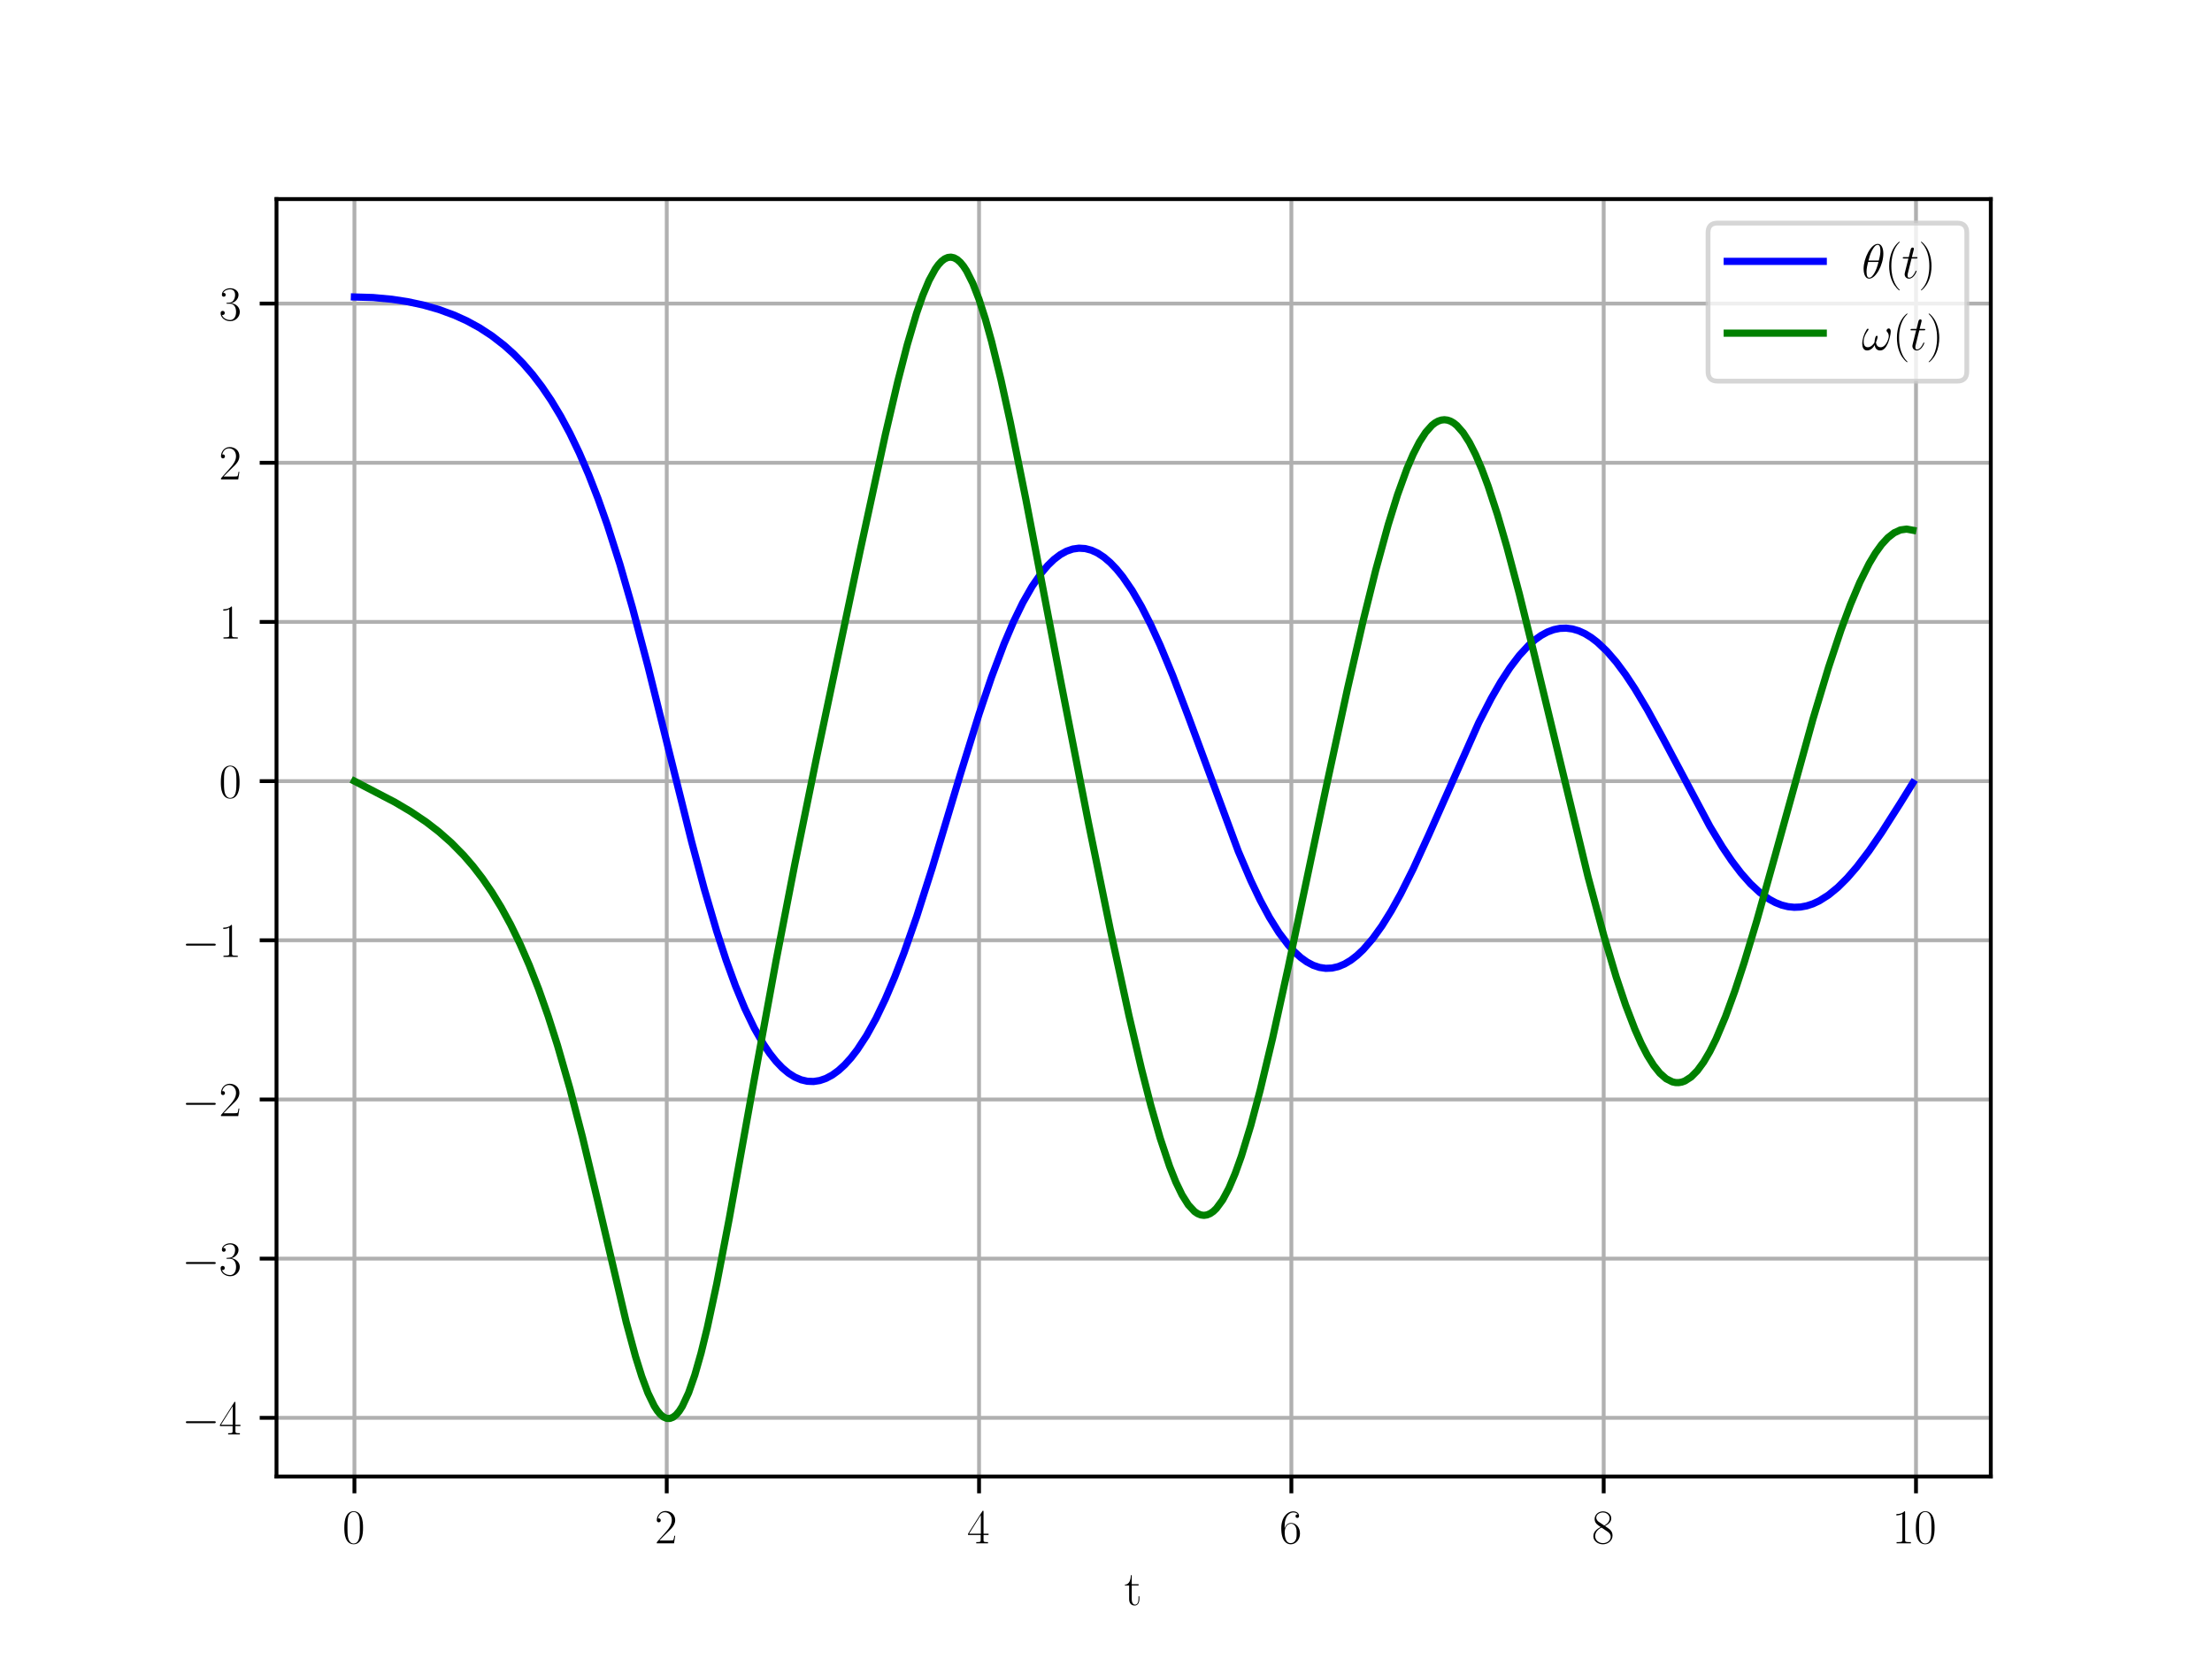<?xml version="1.0" encoding="utf-8" standalone="no"?>
<!DOCTYPE svg PUBLIC "-//W3C//DTD SVG 1.1//EN"
  "http://www.w3.org/Graphics/SVG/1.1/DTD/svg11.dtd">
<svg height="345.6pt" version="1.1" viewBox="0 0 460.8 345.6" width="460.8pt" xmlns="http://www.w3.org/2000/svg" xmlns:xlink="http://www.w3.org/1999/xlink">
 <defs>
  <style type="text/css">*{stroke-linecap:butt;stroke-linejoin:round;}</style>
 </defs>
 <g id="figure_1">
  <g id="patch_1">
   <path d="M 0 345.6 
L 460.8 345.6 
L 460.8 0 
L 0 0 
z
" style="fill:#ffffff;"/>
  </g>
  <g id="axes_1">
   <g id="patch_2">
    <path d="M 57.6 307.584 
L 414.72 307.584 
L 414.72 41.472 
L 57.6 41.472 
z
" style="fill:#ffffff;"/>
   </g>
   <g id="matplotlib.axis_1">
    <g id="xtick_1">
     <g id="line2d_1">
      <path clip-path="url(#p21abbaa41b)" d="M 73.833 307.584 
L 73.833 41.472 
" style="fill:none;stroke:#b0b0b0;stroke-linecap:square;stroke-width:0.8;"/>
     </g>
     <g id="line2d_2">
      <defs>
       <path d="M 0 0 
L 0 3.5 
" id="m0d9ad30285" style="stroke:#000000;stroke-width:0.8;"/>
      </defs>
      <g>
       <use style="stroke:#000000;stroke-width:0.8;" x="73.833" xlink:href="#m0d9ad30285" y="307.584"/>
      </g>
     </g>
     <g id="text_1">
      <!-- $\mathdefault{0}$ -->
      <g transform="translate(71.342 321.502)scale(0.1 -0.1)">
       <defs>
        <path d="M 2688 2025 
C 2688 2416 2682 3080 2413 3591 
C 2176 4039 1798 4198 1466 4198 
C 1158 4198 768 4058 525 3597 
C 269 3118 243 2524 243 2025 
C 243 1661 250 1106 448 619 
C 723 -39 1216 -128 1466 -128 
C 1760 -128 2208 -7 2470 600 
C 2662 1042 2688 1559 2688 2025 
z
M 1466 -26 
C 1056 -26 813 325 723 812 
C 653 1188 653 1738 653 2096 
C 653 2588 653 2997 736 3387 
C 858 3929 1216 4096 1466 4096 
C 1728 4096 2067 3923 2189 3400 
C 2272 3036 2278 2607 2278 2096 
C 2278 1680 2278 1169 2202 792 
C 2067 95 1690 -26 1466 -26 
z
" id="CMR17-30" transform="scale(0.016)"/>
       </defs>
       <use transform="scale(0.996)" xlink:href="#CMR17-30"/>
      </g>
     </g>
    </g>
    <g id="xtick_2">
     <g id="line2d_3">
      <path clip-path="url(#p21abbaa41b)" d="M 138.894 307.584 
L 138.894 41.472 
" style="fill:none;stroke:#b0b0b0;stroke-linecap:square;stroke-width:0.8;"/>
     </g>
     <g id="line2d_4">
      <g>
       <use style="stroke:#000000;stroke-width:0.8;" x="138.894" xlink:href="#m0d9ad30285" y="307.584"/>
      </g>
     </g>
     <g id="text_2">
      <!-- $\mathdefault{2}$ -->
      <g transform="translate(136.403 321.502)scale(0.1 -0.1)">
       <defs>
        <path d="M 2669 989 
L 2554 989 
C 2490 536 2438 459 2413 420 
C 2381 369 1920 369 1830 369 
L 602 369 
C 832 619 1280 1072 1824 1597 
C 2214 1967 2669 2402 2669 3035 
C 2669 3790 2067 4224 1395 4224 
C 691 4224 262 3604 262 3030 
C 262 2780 448 2748 525 2748 
C 589 2748 781 2787 781 3010 
C 781 3207 614 3264 525 3264 
C 486 3264 448 3258 422 3245 
C 544 3790 915 4058 1306 4058 
C 1862 4058 2227 3617 2227 3035 
C 2227 2479 1901 2000 1536 1584 
L 262 146 
L 262 0 
L 2515 0 
L 2669 989 
z
" id="CMR17-32" transform="scale(0.016)"/>
       </defs>
       <use transform="scale(0.996)" xlink:href="#CMR17-32"/>
      </g>
     </g>
    </g>
    <g id="xtick_3">
     <g id="line2d_5">
      <path clip-path="url(#p21abbaa41b)" d="M 203.955 307.584 
L 203.955 41.472 
" style="fill:none;stroke:#b0b0b0;stroke-linecap:square;stroke-width:0.8;"/>
     </g>
     <g id="line2d_6">
      <g>
       <use style="stroke:#000000;stroke-width:0.8;" x="203.955" xlink:href="#m0d9ad30285" y="307.584"/>
      </g>
     </g>
     <g id="text_3">
      <!-- $\mathdefault{4}$ -->
      <g transform="translate(201.464 321.502)scale(0.1 -0.1)">
       <defs>
        <path d="M 2150 4122 
C 2150 4256 2144 4256 2029 4256 
L 128 1254 
L 128 1088 
L 1779 1088 
L 1779 457 
C 1779 224 1766 160 1318 160 
L 1197 160 
L 1197 0 
C 1402 0 1747 0 1965 0 
C 2182 0 2528 0 2733 0 
L 2733 160 
L 2611 160 
C 2163 160 2150 224 2150 457 
L 2150 1088 
L 2803 1088 
L 2803 1254 
L 2150 1254 
L 2150 4122 
z
M 1798 3703 
L 1798 1254 
L 256 1254 
L 1798 3703 
z
" id="CMR17-34" transform="scale(0.016)"/>
       </defs>
       <use transform="scale(0.996)" xlink:href="#CMR17-34"/>
      </g>
     </g>
    </g>
    <g id="xtick_4">
     <g id="line2d_7">
      <path clip-path="url(#p21abbaa41b)" d="M 269.016 307.584 
L 269.016 41.472 
" style="fill:none;stroke:#b0b0b0;stroke-linecap:square;stroke-width:0.8;"/>
     </g>
     <g id="line2d_8">
      <g>
       <use style="stroke:#000000;stroke-width:0.8;" x="269.016" xlink:href="#m0d9ad30285" y="307.584"/>
      </g>
     </g>
     <g id="text_4">
      <!-- $\mathdefault{6}$ -->
      <g transform="translate(266.525 321.502)scale(0.1 -0.1)">
       <defs>
        <path d="M 678 2176 
C 678 3690 1395 4032 1811 4032 
C 1946 4032 2272 4009 2400 3776 
C 2298 3776 2106 3776 2106 3553 
C 2106 3381 2246 3323 2336 3323 
C 2394 3323 2566 3348 2566 3560 
C 2566 3954 2246 4179 1805 4179 
C 1043 4179 243 3390 243 1984 
C 243 253 966 -128 1478 -128 
C 2099 -128 2688 427 2688 1283 
C 2688 2081 2170 2662 1517 2662 
C 1126 2662 838 2407 678 1960 
L 678 2176 
z
M 1478 25 
C 691 25 691 1200 691 1436 
C 691 1896 909 2560 1504 2560 
C 1613 2560 1926 2560 2138 2120 
C 2253 1870 2253 1609 2253 1289 
C 2253 944 2253 690 2118 434 
C 1978 171 1773 25 1478 25 
z
" id="CMR17-36" transform="scale(0.016)"/>
       </defs>
       <use transform="scale(0.996)" xlink:href="#CMR17-36"/>
      </g>
     </g>
    </g>
    <g id="xtick_5">
     <g id="line2d_9">
      <path clip-path="url(#p21abbaa41b)" d="M 334.077 307.584 
L 334.077 41.472 
" style="fill:none;stroke:#b0b0b0;stroke-linecap:square;stroke-width:0.8;"/>
     </g>
     <g id="line2d_10">
      <g>
       <use style="stroke:#000000;stroke-width:0.8;" x="334.077" xlink:href="#m0d9ad30285" y="307.584"/>
      </g>
     </g>
     <g id="text_5">
      <!-- $\mathdefault{8}$ -->
      <g transform="translate(331.586 321.502)scale(0.1 -0.1)">
       <defs>
        <path d="M 1741 2264 
C 2144 2467 2554 2773 2554 3263 
C 2554 3841 1990 4179 1472 4179 
C 890 4179 378 3759 378 3180 
C 378 3021 416 2747 666 2505 
C 730 2442 998 2251 1171 2130 
C 883 1983 211 1634 211 934 
C 211 279 838 -128 1459 -128 
C 2144 -128 2720 362 2720 1010 
C 2720 1590 2330 1857 2074 2029 
L 1741 2264 
z
M 902 2822 
C 851 2854 595 3051 595 3351 
C 595 3739 998 4032 1459 4032 
C 1965 4032 2336 3676 2336 3262 
C 2336 2669 1670 2331 1638 2331 
C 1632 2331 1626 2331 1574 2370 
L 902 2822 
z
M 2080 1519 
C 2176 1449 2483 1240 2483 851 
C 2483 381 2010 25 1472 25 
C 890 25 448 438 448 940 
C 448 1443 838 1862 1280 2060 
L 2080 1519 
z
" id="CMR17-38" transform="scale(0.016)"/>
       </defs>
       <use transform="scale(0.996)" xlink:href="#CMR17-38"/>
      </g>
     </g>
    </g>
    <g id="xtick_6">
     <g id="line2d_11">
      <path clip-path="url(#p21abbaa41b)" d="M 399.138 307.584 
L 399.138 41.472 
" style="fill:none;stroke:#b0b0b0;stroke-linecap:square;stroke-width:0.8;"/>
     </g>
     <g id="line2d_12">
      <g>
       <use style="stroke:#000000;stroke-width:0.8;" x="399.138" xlink:href="#m0d9ad30285" y="307.584"/>
      </g>
     </g>
     <g id="text_6">
      <!-- $\mathdefault{10}$ -->
      <g transform="translate(394.157 321.502)scale(0.1 -0.1)">
       <defs>
        <path d="M 1702 4058 
C 1702 4192 1696 4192 1606 4192 
C 1357 3916 979 3827 621 3827 
C 602 3827 570 3827 563 3808 
C 557 3795 557 3782 557 3648 
C 755 3648 1088 3686 1344 3839 
L 1344 461 
C 1344 236 1331 160 781 160 
L 589 160 
L 589 0 
C 896 0 1216 0 1523 0 
C 1830 0 2150 0 2458 0 
L 2458 160 
L 2266 160 
C 1715 160 1702 230 1702 458 
L 1702 4058 
z
" id="CMR17-31" transform="scale(0.016)"/>
       </defs>
       <use transform="scale(0.996)" xlink:href="#CMR17-31"/>
       <use transform="translate(45.69 0)scale(0.996)" xlink:href="#CMR17-30"/>
      </g>
     </g>
    </g>
    <g id="text_7">
     <!-- t -->
     <g transform="translate(234.223 334.358)scale(0.1 -0.1)">
      <defs>
       <path d="M 966 2560 
L 1862 2560 
L 1862 2725 
L 966 2725 
L 966 3904 
L 851 3904 
C 838 3245 614 2668 70 2668 
L 70 2560 
L 627 2560 
L 627 771 
C 627 650 627 -64 1370 -64 
C 1747 -64 1965 306 1965 777 
L 1965 1140 
L 1850 1140 
L 1850 783 
C 1850 344 1677 51 1408 51 
C 1222 51 966 178 966 758 
L 966 2560 
z
" id="CMR17-74" transform="scale(0.016)"/>
      </defs>
      <use transform="scale(0.996)" xlink:href="#CMR17-74"/>
     </g>
    </g>
   </g>
   <g id="matplotlib.axis_2">
    <g id="ytick_1">
     <g id="line2d_13">
      <path clip-path="url(#p21abbaa41b)" d="M 57.6 295.358 
L 414.72 295.358 
" style="fill:none;stroke:#b0b0b0;stroke-linecap:square;stroke-width:0.8;"/>
     </g>
     <g id="line2d_14">
      <defs>
       <path d="M 0 0 
L -3.5 0 
" id="m4a1d20f352" style="stroke:#000000;stroke-width:0.8;"/>
      </defs>
      <g>
       <use style="stroke:#000000;stroke-width:0.8;" x="57.6" xlink:href="#m4a1d20f352" y="295.358"/>
      </g>
     </g>
     <g id="text_8">
      <!-- $\mathdefault{−4}$ -->
      <g transform="translate(37.87 298.817)scale(0.1 -0.1)">
       <defs>
        <path d="M 4218 1472 
C 4326 1472 4442 1472 4442 1600 
C 4442 1728 4326 1728 4218 1728 
L 755 1728 
C 646 1728 531 1728 531 1600 
C 531 1472 646 1472 755 1472 
L 4218 1472 
z
" id="CMSY10-0" transform="scale(0.016)"/>
       </defs>
       <use transform="scale(0.996)" xlink:href="#CMSY10-0"/>
       <use transform="translate(77.487 0)scale(0.996)" xlink:href="#CMR17-34"/>
      </g>
     </g>
    </g>
    <g id="ytick_2">
     <g id="line2d_15">
      <path clip-path="url(#p21abbaa41b)" d="M 57.6 262.199 
L 414.72 262.199 
" style="fill:none;stroke:#b0b0b0;stroke-linecap:square;stroke-width:0.8;"/>
     </g>
     <g id="line2d_16">
      <g>
       <use style="stroke:#000000;stroke-width:0.8;" x="57.6" xlink:href="#m4a1d20f352" y="262.199"/>
      </g>
     </g>
     <g id="text_9">
      <!-- $\mathdefault{−3}$ -->
      <g transform="translate(37.87 265.658)scale(0.1 -0.1)">
       <defs>
        <path d="M 1414 2157 
C 1984 2157 2234 1662 2234 1090 
C 2234 320 1824 25 1453 25 
C 1114 25 563 194 390 693 
C 422 680 454 680 486 680 
C 640 680 755 782 755 948 
C 755 1133 614 1216 486 1216 
C 378 1216 211 1165 211 926 
C 211 335 787 -128 1466 -128 
C 2176 -128 2720 430 2720 1085 
C 2720 1707 2208 2157 1600 2227 
C 2086 2328 2554 2756 2554 3329 
C 2554 3820 2048 4179 1472 4179 
C 890 4179 378 3829 378 3329 
C 378 3110 544 3072 627 3072 
C 762 3072 877 3155 877 3321 
C 877 3486 762 3569 627 3569 
C 602 3569 570 3569 544 3557 
C 730 3959 1235 4032 1459 4032 
C 1683 4032 2106 3925 2106 3320 
C 2106 3143 2080 2828 1862 2550 
C 1670 2304 1453 2304 1242 2284 
C 1210 2284 1062 2269 1037 2269 
C 992 2263 966 2257 966 2208 
C 966 2163 973 2157 1101 2157 
L 1414 2157 
z
" id="CMR17-33" transform="scale(0.016)"/>
       </defs>
       <use transform="scale(0.996)" xlink:href="#CMSY10-0"/>
       <use transform="translate(77.487 0)scale(0.996)" xlink:href="#CMR17-33"/>
      </g>
     </g>
    </g>
    <g id="ytick_3">
     <g id="line2d_17">
      <path clip-path="url(#p21abbaa41b)" d="M 57.6 229.04 
L 414.72 229.04 
" style="fill:none;stroke:#b0b0b0;stroke-linecap:square;stroke-width:0.8;"/>
     </g>
     <g id="line2d_18">
      <g>
       <use style="stroke:#000000;stroke-width:0.8;" x="57.6" xlink:href="#m4a1d20f352" y="229.04"/>
      </g>
     </g>
     <g id="text_10">
      <!-- $\mathdefault{−2}$ -->
      <g transform="translate(37.87 232.499)scale(0.1 -0.1)">
       <use transform="scale(0.996)" xlink:href="#CMSY10-0"/>
       <use transform="translate(77.487 0)scale(0.996)" xlink:href="#CMR17-32"/>
      </g>
     </g>
    </g>
    <g id="ytick_4">
     <g id="line2d_19">
      <path clip-path="url(#p21abbaa41b)" d="M 57.6 195.881 
L 414.72 195.881 
" style="fill:none;stroke:#b0b0b0;stroke-linecap:square;stroke-width:0.8;"/>
     </g>
     <g id="line2d_20">
      <g>
       <use style="stroke:#000000;stroke-width:0.8;" x="57.6" xlink:href="#m4a1d20f352" y="195.881"/>
      </g>
     </g>
     <g id="text_11">
      <!-- $\mathdefault{−1}$ -->
      <g transform="translate(37.87 199.34)scale(0.1 -0.1)">
       <use transform="scale(0.996)" xlink:href="#CMSY10-0"/>
       <use transform="translate(77.487 0)scale(0.996)" xlink:href="#CMR17-31"/>
      </g>
     </g>
    </g>
    <g id="ytick_5">
     <g id="line2d_21">
      <path clip-path="url(#p21abbaa41b)" d="M 57.6 162.722 
L 414.72 162.722 
" style="fill:none;stroke:#b0b0b0;stroke-linecap:square;stroke-width:0.8;"/>
     </g>
     <g id="line2d_22">
      <g>
       <use style="stroke:#000000;stroke-width:0.8;" x="57.6" xlink:href="#m4a1d20f352" y="162.722"/>
      </g>
     </g>
     <g id="text_12">
      <!-- $\mathdefault{0}$ -->
      <g transform="translate(45.619 166.181)scale(0.1 -0.1)">
       <use transform="scale(0.996)" xlink:href="#CMR17-30"/>
      </g>
     </g>
    </g>
    <g id="ytick_6">
     <g id="line2d_23">
      <path clip-path="url(#p21abbaa41b)" d="M 57.6 129.562 
L 414.72 129.562 
" style="fill:none;stroke:#b0b0b0;stroke-linecap:square;stroke-width:0.8;"/>
     </g>
     <g id="line2d_24">
      <g>
       <use style="stroke:#000000;stroke-width:0.8;" x="57.6" xlink:href="#m4a1d20f352" y="129.562"/>
      </g>
     </g>
     <g id="text_13">
      <!-- $\mathdefault{1}$ -->
      <g transform="translate(45.619 133.022)scale(0.1 -0.1)">
       <use transform="scale(0.996)" xlink:href="#CMR17-31"/>
      </g>
     </g>
    </g>
    <g id="ytick_7">
     <g id="line2d_25">
      <path clip-path="url(#p21abbaa41b)" d="M 57.6 96.403 
L 414.72 96.403 
" style="fill:none;stroke:#b0b0b0;stroke-linecap:square;stroke-width:0.8;"/>
     </g>
     <g id="line2d_26">
      <g>
       <use style="stroke:#000000;stroke-width:0.8;" x="57.6" xlink:href="#m4a1d20f352" y="96.403"/>
      </g>
     </g>
     <g id="text_14">
      <!-- $\mathdefault{2}$ -->
      <g transform="translate(45.619 99.863)scale(0.1 -0.1)">
       <use transform="scale(0.996)" xlink:href="#CMR17-32"/>
      </g>
     </g>
    </g>
    <g id="ytick_8">
     <g id="line2d_27">
      <path clip-path="url(#p21abbaa41b)" d="M 57.6 63.244 
L 414.72 63.244 
" style="fill:none;stroke:#b0b0b0;stroke-linecap:square;stroke-width:0.8;"/>
     </g>
     <g id="line2d_28">
      <g>
       <use style="stroke:#000000;stroke-width:0.8;" x="57.6" xlink:href="#m4a1d20f352" y="63.244"/>
      </g>
     </g>
     <g id="text_15">
      <!-- $\mathdefault{3}$ -->
      <g transform="translate(45.619 66.704)scale(0.1 -0.1)">
       <use transform="scale(0.996)" xlink:href="#CMR17-33"/>
      </g>
     </g>
    </g>
   </g>
   <g id="line2d_29">
    <path clip-path="url(#p21abbaa41b)" d="M 73.833 61.865 
L 77.736 61.984 
L 81.64 62.344 
L 84.893 62.841 
L 88.146 63.537 
L 91.399 64.463 
L 94.652 65.658 
L 97.255 66.841 
L 99.857 68.262 
L 102.46 69.958 
L 105.062 71.976 
L 107.014 73.733 
L 108.966 75.725 
L 110.918 77.981 
L 112.869 80.532 
L 114.821 83.409 
L 116.773 86.647 
L 118.725 90.282 
L 120.677 94.346 
L 122.629 98.872 
L 124.58 103.885 
L 126.532 109.402 
L 129.135 117.548 
L 131.737 126.555 
L 134.99 138.84 
L 139.544 157.195 
L 144.099 175.43 
L 146.701 185.14 
L 149.304 194.005 
L 151.255 199.992 
L 153.207 205.357 
L 155.159 210.075 
L 157.111 214.137 
L 159.063 217.547 
L 160.364 219.464 
L 161.665 221.1 
L 162.966 222.46 
L 164.268 223.551 
L 165.569 224.375 
L 166.87 224.938 
L 168.171 225.244 
L 169.472 225.296 
L 170.774 225.096 
L 172.075 224.647 
L 173.376 223.95 
L 174.677 223.005 
L 175.979 221.815 
L 177.28 220.378 
L 178.581 218.695 
L 180.533 215.711 
L 182.485 212.179 
L 184.436 208.111 
L 186.388 203.523 
L 188.34 198.447 
L 190.943 190.997 
L 194.196 180.809 
L 200.051 161.323 
L 203.955 148.747 
L 206.557 141.052 
L 209.16 134.143 
L 211.112 129.567 
L 213.063 125.556 
L 215.015 122.137 
L 216.967 119.326 
L 218.268 117.792 
L 219.569 116.532 
L 220.871 115.544 
L 222.172 114.826 
L 223.473 114.378 
L 224.774 114.196 
L 226.076 114.279 
L 227.377 114.623 
L 228.678 115.225 
L 229.979 116.083 
L 231.28 117.193 
L 232.582 118.551 
L 233.883 120.151 
L 235.835 122.994 
L 237.787 126.346 
L 239.738 130.174 
L 241.69 134.437 
L 244.293 140.703 
L 247.546 149.246 
L 257.955 177.338 
L 260.558 183.42 
L 262.51 187.509 
L 264.462 191.135 
L 266.413 194.261 
L 268.365 196.858 
L 269.666 198.287 
L 270.968 199.47 
L 272.269 200.405 
L 273.57 201.091 
L 274.871 201.529 
L 276.173 201.72 
L 277.474 201.665 
L 278.775 201.367 
L 280.076 200.83 
L 281.377 200.057 
L 282.679 199.054 
L 283.98 197.826 
L 285.932 195.579 
L 287.884 192.87 
L 289.835 189.734 
L 291.787 186.215 
L 294.39 181.017 
L 297.643 173.911 
L 308.052 150.535 
L 310.655 145.48 
L 312.607 142.09 
L 314.559 139.094 
L 316.51 136.529 
L 318.462 134.423 
L 319.763 133.283 
L 321.065 132.36 
L 322.366 131.654 
L 323.667 131.168 
L 324.968 130.902 
L 326.27 130.855 
L 327.571 131.024 
L 328.872 131.407 
L 330.173 132 
L 331.474 132.799 
L 332.776 133.796 
L 334.727 135.649 
L 336.679 137.907 
L 338.631 140.533 
L 340.583 143.486 
L 343.185 147.851 
L 346.438 153.807 
L 356.198 172.155 
L 358.8 176.446 
L 360.752 179.338 
L 362.704 181.902 
L 364.656 184.105 
L 366.607 185.92 
L 368.559 187.327 
L 369.86 188.031 
L 371.162 188.546 
L 372.463 188.871 
L 373.764 189.005 
L 375.065 188.95 
L 376.367 188.709 
L 377.668 188.283 
L 378.969 187.677 
L 380.921 186.444 
L 382.873 184.842 
L 384.824 182.897 
L 386.776 180.643 
L 389.379 177.224 
L 391.981 173.429 
L 395.885 167.295 
L 398.487 163.101 
L 398.487 163.101 
" style="fill:none;stroke:#0000ff;stroke-linecap:square;stroke-width:1.5;"/>
   </g>
   <g id="line2d_30">
    <path clip-path="url(#p21abbaa41b)" d="M 73.833 162.722 
L 82.291 167.125 
L 85.544 169.052 
L 88.797 171.241 
L 91.399 173.249 
L 94.002 175.546 
L 96.604 178.196 
L 98.556 180.458 
L 100.508 182.992 
L 102.46 185.835 
L 104.411 189.023 
L 106.363 192.6 
L 108.315 196.606 
L 110.267 201.085 
L 112.219 206.077 
L 114.171 211.616 
L 116.122 217.729 
L 118.725 226.783 
L 121.327 236.816 
L 124.58 250.447 
L 130.436 275.358 
L 132.388 282.573 
L 133.689 286.728 
L 134.99 290.206 
L 136.291 292.888 
L 136.942 293.897 
L 137.593 294.67 
L 138.243 295.197 
L 138.894 295.471 
L 139.544 295.488 
L 140.195 295.243 
L 140.846 294.737 
L 141.496 293.97 
L 142.147 292.945 
L 143.448 290.149 
L 144.749 286.417 
L 146.05 281.84 
L 147.352 276.53 
L 149.304 267.455 
L 151.906 253.921 
L 157.111 224.968 
L 161.665 200.16 
L 165.569 180.049 
L 170.123 157.726 
L 179.232 114.514 
L 184.436 90.522 
L 187.039 79.402 
L 188.991 71.838 
L 190.943 65.234 
L 192.244 61.506 
L 193.545 58.413 
L 194.846 56.03 
L 195.497 55.127 
L 196.147 54.424 
L 196.798 53.927 
L 197.449 53.641 
L 198.099 53.568 
L 198.75 53.711 
L 199.401 54.069 
L 200.051 54.643 
L 200.702 55.429 
L 201.352 56.424 
L 202.654 59.018 
L 203.955 62.375 
L 205.256 66.427 
L 206.557 71.094 
L 208.509 79.067 
L 210.461 87.951 
L 213.714 104.064 
L 220.871 141.409 
L 226.726 171.325 
L 231.28 193.582 
L 235.184 211.569 
L 237.787 222.657 
L 239.738 230.276 
L 241.69 237.109 
L 243.642 242.966 
L 244.943 246.231 
L 246.244 248.921 
L 247.546 250.987 
L 248.847 252.387 
L 249.498 252.828 
L 250.148 253.092 
L 250.799 253.179 
L 251.449 253.086 
L 252.1 252.813 
L 252.751 252.363 
L 253.401 251.736 
L 254.702 249.965 
L 256.004 247.529 
L 257.305 244.473 
L 258.606 240.845 
L 260.558 234.463 
L 262.51 227.135 
L 265.112 216.256 
L 268.365 201.496 
L 276.173 164.409 
L 280.727 143.399 
L 283.98 129.273 
L 286.582 118.792 
L 289.185 109.315 
L 291.137 103.051 
L 293.088 97.663 
L 294.39 94.628 
L 295.691 92.085 
L 296.992 90.069 
L 298.293 88.608 
L 298.944 88.094 
L 299.595 87.727 
L 300.245 87.508 
L 300.896 87.438 
L 301.546 87.518 
L 302.197 87.747 
L 302.848 88.124 
L 303.498 88.648 
L 304.799 90.128 
L 306.101 92.164 
L 307.402 94.723 
L 308.703 97.769 
L 310.004 101.26 
L 311.956 107.227 
L 313.908 113.93 
L 316.51 123.737 
L 319.763 136.913 
L 330.824 182.682 
L 334.077 194.792 
L 336.679 203.519 
L 338.631 209.343 
L 340.583 214.426 
L 341.884 217.35 
L 343.185 219.867 
L 344.487 221.949 
L 345.788 223.573 
L 347.089 224.719 
L 348.39 225.374 
L 349.041 225.515 
L 349.691 225.53 
L 350.342 225.421 
L 350.993 225.187 
L 352.294 224.351 
L 353.595 223.034 
L 354.896 221.256 
L 356.198 219.04 
L 357.499 216.417 
L 359.451 211.79 
L 361.402 206.441 
L 363.354 200.497 
L 365.957 191.865 
L 369.86 177.975 
L 377.668 149.812 
L 380.921 139.022 
L 383.523 131.2 
L 385.475 125.946 
L 387.427 121.318 
L 389.379 117.401 
L 390.68 115.225 
L 391.981 113.421 
L 393.282 112.007 
L 394.584 110.997 
L 395.885 110.399 
L 397.186 110.22 
L 398.487 110.459 
L 398.487 110.459 
" style="fill:none;stroke:#008000;stroke-linecap:square;stroke-width:1.5;"/>
   </g>
   <g id="patch_3">
    <path d="M 57.6 307.584 
L 57.6 41.472 
" style="fill:none;stroke:#000000;stroke-linecap:square;stroke-linejoin:miter;stroke-width:0.8;"/>
   </g>
   <g id="patch_4">
    <path d="M 414.72 307.584 
L 414.72 41.472 
" style="fill:none;stroke:#000000;stroke-linecap:square;stroke-linejoin:miter;stroke-width:0.8;"/>
   </g>
   <g id="patch_5">
    <path d="M 57.6 307.584 
L 414.72 307.584 
" style="fill:none;stroke:#000000;stroke-linecap:square;stroke-linejoin:miter;stroke-width:0.8;"/>
   </g>
   <g id="patch_6">
    <path d="M 57.6 41.472 
L 414.72 41.472 
" style="fill:none;stroke:#000000;stroke-linecap:square;stroke-linejoin:miter;stroke-width:0.8;"/>
   </g>
   <g id="legend_1">
    <g id="patch_7">
     <path d="M 357.815 79.397 
L 407.72 79.397 
Q 409.72 79.397 409.72 77.397 
L 409.72 48.472 
Q 409.72 46.472 407.72 46.472 
L 357.815 46.472 
Q 355.815 46.472 355.815 48.472 
L 355.815 77.397 
Q 355.815 79.397 357.815 79.397 
z
" style="fill:#ffffff;opacity:0.8;stroke:#cccccc;stroke-linejoin:miter;"/>
    </g>
    <g id="line2d_31">
     <path d="M 359.815 54.444 
L 379.815 54.444 
" style="fill:none;stroke:#0000ff;stroke-linecap:square;stroke-width:1.5;"/>
    </g>
    <g id="line2d_32"/>
    <g id="text_16">
     <!-- $\theta(t)$ -->
     <g transform="translate(387.815 57.944)scale(0.1 -0.1)">
      <defs>
       <path d="M 2835 3200 
C 2835 3850 2630 4480 2106 4480 
C 1210 4480 256 2615 256 1216 
C 256 923 320 -64 992 -64 
C 1862 -64 2835 1756 2835 3200 
z
M 896 2304 
C 992 2679 1126 3214 1382 3665 
C 1594 4047 1818 4352 2099 4352 
C 2310 4352 2451 4174 2451 3564 
C 2451 3334 2432 3017 2246 2304 
L 896 2304 
z
M 2202 2113 
C 2042 1490 1907 1088 1677 687 
C 1491 363 1267 64 998 64 
C 800 64 640 217 640 846 
C 640 1260 742 1693 845 2113 
L 2202 2113 
z
" id="CMMI12-12" transform="scale(0.016)"/>
       <path d="M 1958 -1561 
C 1958 -1555 1958 -1542 1939 -1523 
C 1645 -1224 858 -407 858 1581 
C 858 3569 1632 4379 1946 4697 
C 1946 4704 1958 4717 1958 4736 
C 1958 4755 1939 4768 1914 4768 
C 1843 4768 1299 4296 986 3594 
C 666 2887 576 2199 576 1588 
C 576 1128 621 351 1005 -471 
C 1312 -1135 1837 -1600 1914 -1600 
C 1946 -1600 1958 -1587 1958 -1561 
z
" id="CMR17-28" transform="scale(0.016)"/>
       <path d="M 1286 2566 
L 1875 2566 
C 1997 2566 2061 2566 2061 2681 
C 2061 2752 2022 2752 1894 2752 
L 1331 2752 
L 1568 3692 
C 1594 3781 1594 3794 1594 3840 
C 1594 3943 1510 4000 1427 4000 
C 1376 4000 1229 3981 1178 3775 
L 928 2752 
L 326 2752 
C 198 2752 141 2752 141 2630 
C 141 2566 186 2566 307 2566 
L 877 2566 
L 454 881 
C 403 658 384 594 384 511 
C 384 211 595 -64 954 -64 
C 1600 -64 1946 868 1946 912 
C 1946 951 1920 970 1882 970 
C 1869 970 1843 970 1830 944 
C 1824 938 1818 931 1773 829 
C 1638 511 1344 64 973 64 
C 781 64 768 224 768 364 
C 768 370 768 492 787 568 
L 1286 2566 
z
" id="CMMI12-74" transform="scale(0.016)"/>
       <path d="M 1683 1581 
C 1683 2040 1638 2817 1254 3639 
C 947 4303 422 4768 346 4768 
C 326 4768 301 4761 301 4729 
C 301 4717 307 4710 314 4697 
C 621 4378 1402 3568 1402 1584 
C 1402 -407 627 -1217 314 -1537 
C 307 -1549 301 -1556 301 -1568 
C 301 -1600 326 -1600 346 -1600 
C 416 -1600 960 -1128 1274 -426 
C 1594 281 1683 969 1683 1581 
z
" id="CMR17-29" transform="scale(0.016)"/>
      </defs>
      <use transform="scale(0.996)" xlink:href="#CMMI12-12"/>
      <use transform="translate(48.17 0)scale(0.996)" xlink:href="#CMR17-28"/>
      <use transform="translate(83.45 0)scale(0.996)" xlink:href="#CMMI12-74"/>
      <use transform="translate(118.677 0)scale(0.996)" xlink:href="#CMR17-29"/>
     </g>
    </g>
    <g id="line2d_33">
     <path d="M 359.815 69.407 
L 379.815 69.407 
" style="fill:none;stroke:#008000;stroke-linecap:square;stroke-width:1.5;"/>
    </g>
    <g id="line2d_34"/>
    <g id="text_17">
     <!-- $\omega(t)$ -->
     <g transform="translate(387.815 72.907)scale(0.1 -0.1)">
      <defs>
       <path d="M 3802 2395 
C 3802 2580 3750 2816 3526 2816 
C 3398 2816 3251 2657 3251 2529 
C 3251 2472 3277 2434 3328 2376 
C 3424 2268 3546 2096 3546 1797 
C 3546 1567 3405 1204 3302 1007 
C 3123 656 2829 357 2496 357 
C 2093 357 1939 615 1869 975 
C 1939 1143 2086 1560 2086 1728 
C 2086 1798 2061 1856 1978 1856 
C 1933 1856 1882 1831 1850 1779 
C 1760 1638 1677 1129 1683 994 
C 1562 756 1216 357 806 357 
C 378 357 262 733 262 1096 
C 262 1758 678 2338 794 2497 
C 858 2593 902 2657 902 2669 
C 902 2714 877 2784 819 2784 
C 717 2784 685 2701 634 2625 
C 307 2121 77 1414 77 803 
C 77 408 224 -64 704 -64 
C 1235 -64 1568 391 1702 634 
C 1754 275 1946 -64 2413 -64 
C 2899 -64 3206 363 3437 879 
C 3603 1249 3802 2045 3802 2395 
z
" id="CMMI12-21" transform="scale(0.016)"/>
      </defs>
      <use transform="scale(0.996)" xlink:href="#CMMI12-21"/>
      <use transform="translate(64.318 0)scale(0.996)" xlink:href="#CMR17-28"/>
      <use transform="translate(99.599 0)scale(0.996)" xlink:href="#CMMI12-74"/>
      <use transform="translate(134.825 0)scale(0.996)" xlink:href="#CMR17-29"/>
     </g>
    </g>
   </g>
  </g>
 </g>
 <defs>
  <clipPath id="p21abbaa41b">
   <rect height="266.112" width="357.12" x="57.6" y="41.472"/>
  </clipPath>
 </defs>
</svg>
